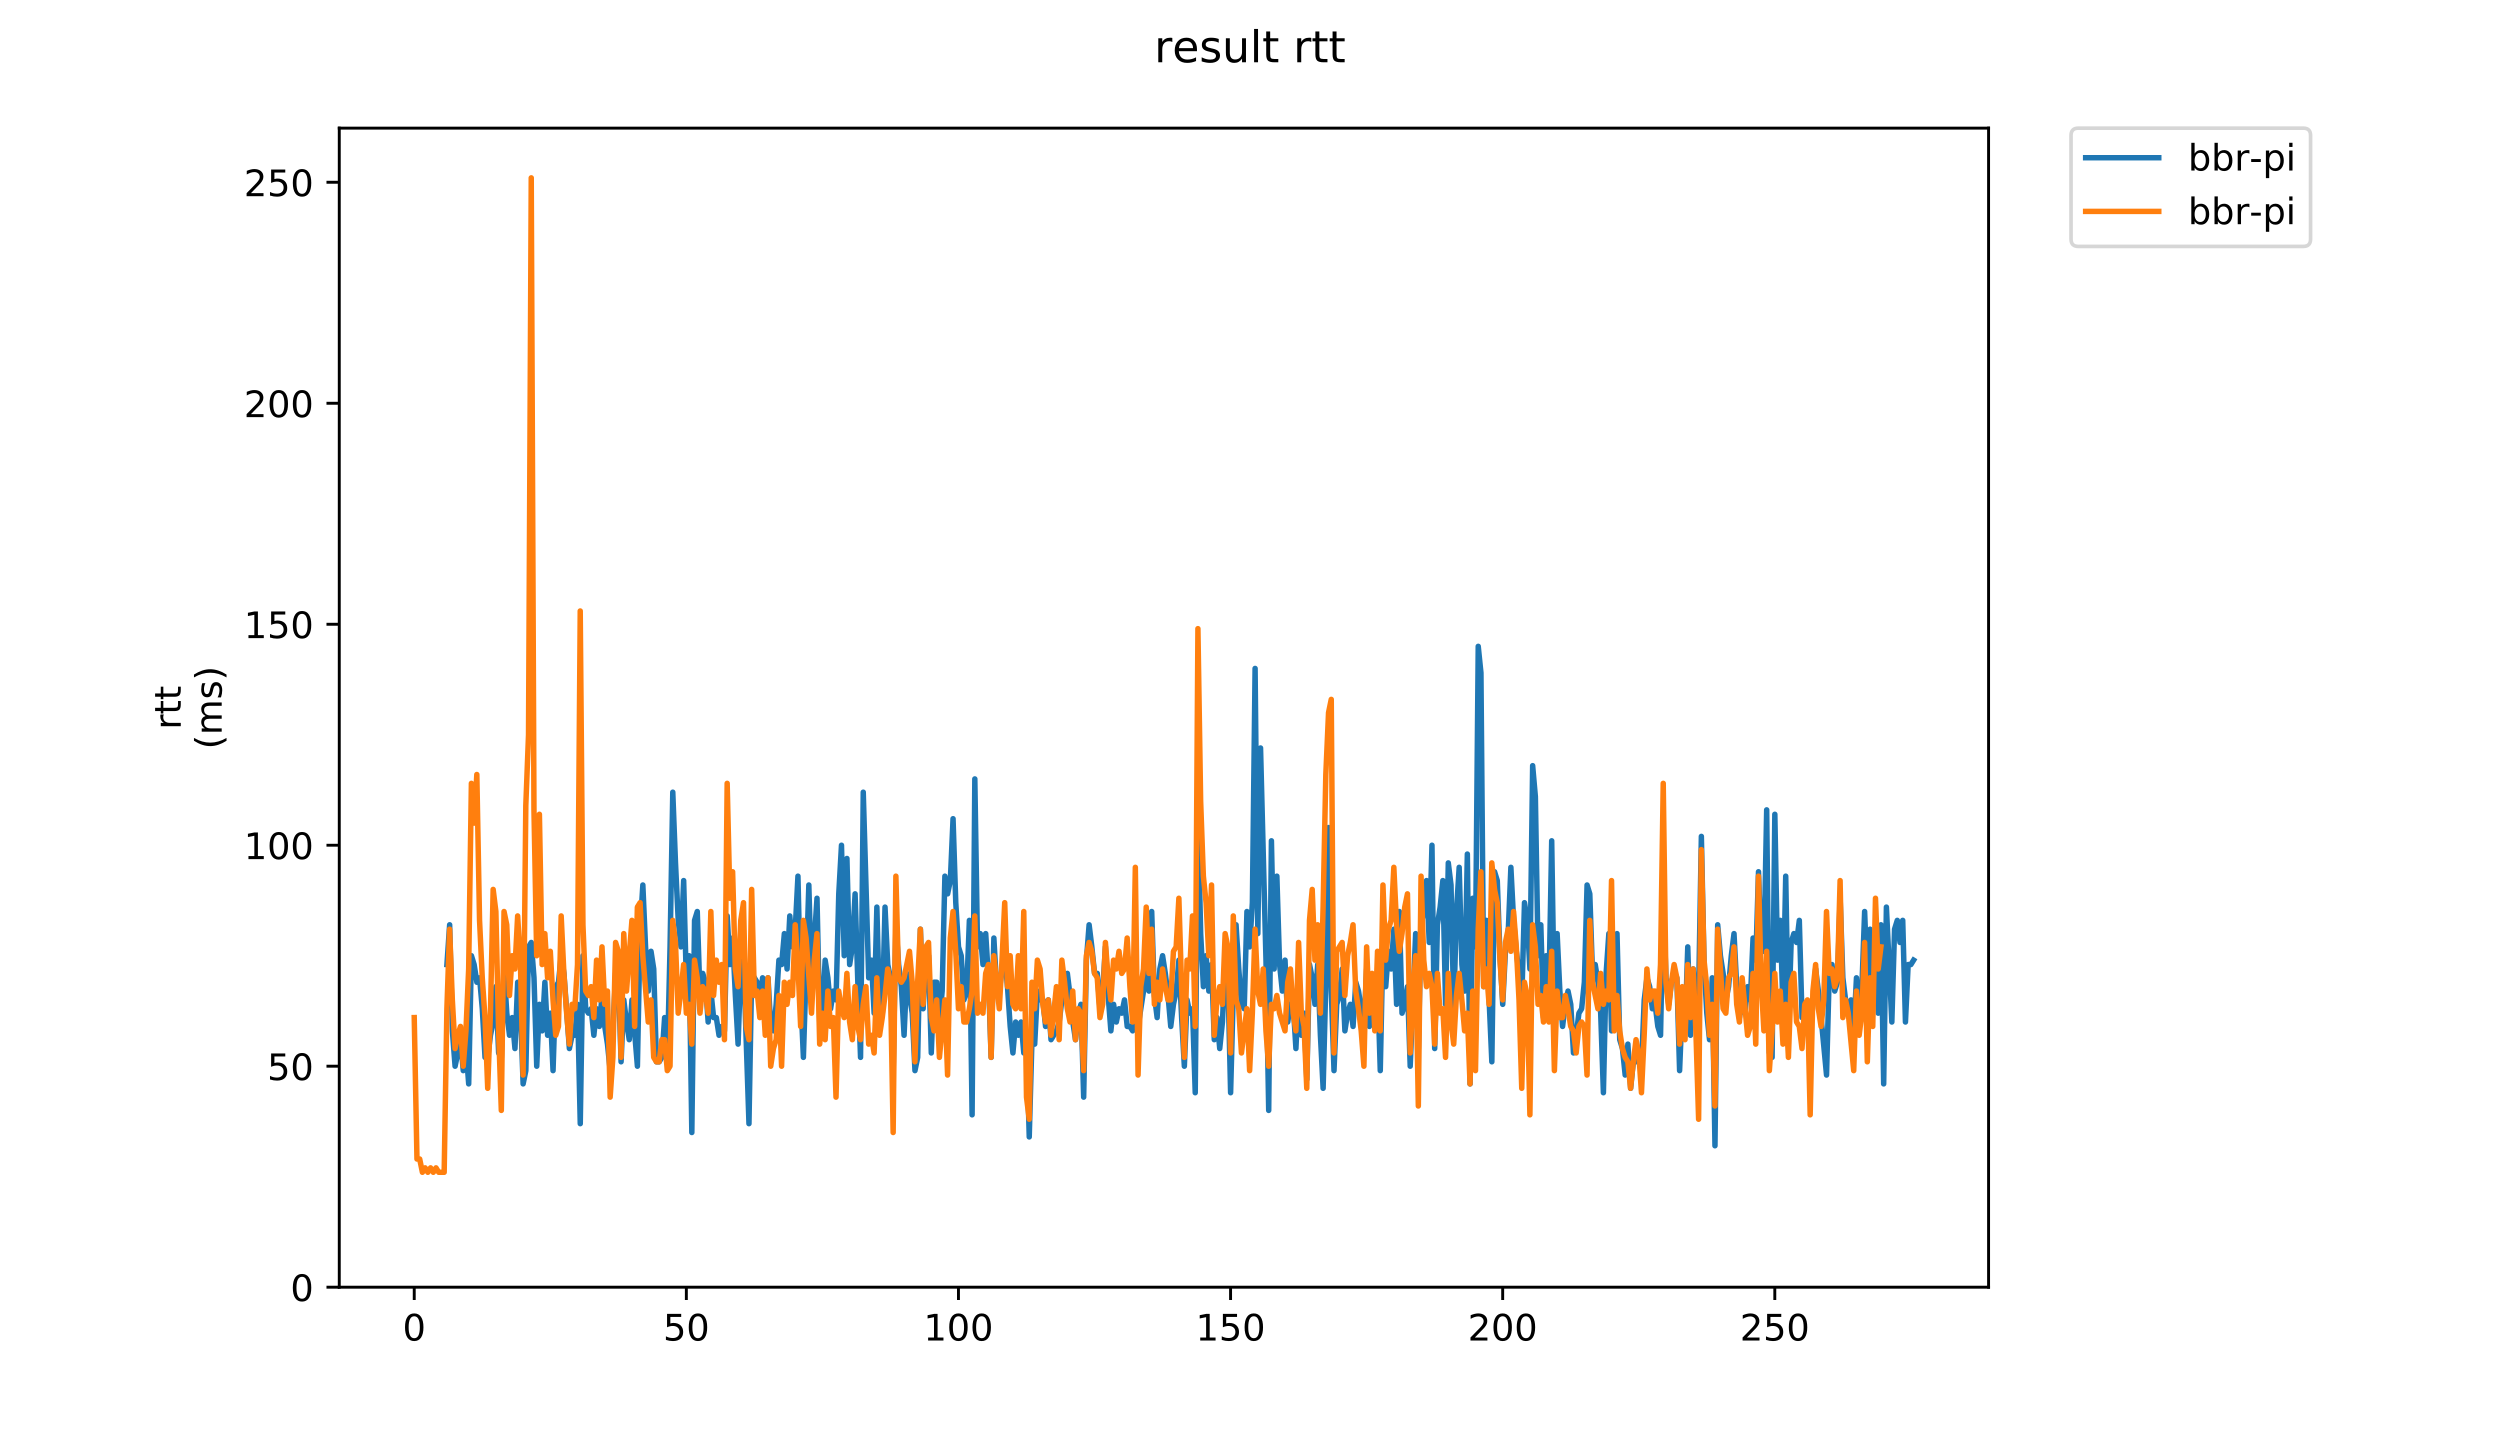 <?xml version="1.0" encoding="utf-8" standalone="no"?>
<!DOCTYPE svg PUBLIC "-//W3C//DTD SVG 1.1//EN"
  "http://www.w3.org/Graphics/SVG/1.1/DTD/svg11.dtd">
<!-- Created with matplotlib (https://matplotlib.org/) -->
<svg height="396pt" version="1.1" viewBox="0 0 684 396" width="684pt" xmlns="http://www.w3.org/2000/svg" xmlns:xlink="http://www.w3.org/1999/xlink">
 <defs>
  <style type="text/css">
*{stroke-linecap:butt;stroke-linejoin:round;}
  </style>
 </defs>
 <g id="figure_1">
  <g id="patch_1">
   <path d="M 0 396 
L 684 396 
L 684 0 
L 0 0 
z
" style="fill:#ffffff;"/>
  </g>
  <g id="axes_1">
   <g id="patch_2">
    <path d="M 92.824 352.174 
L 544.074 352.174 
L 544.074 35.062 
L 92.824 35.062 
z
" style="fill:#ffffff;"/>
   </g>
   <g id="matplotlib.axis_1">
    <g id="xtick_1">
     <g id="line2d_1">
      <defs>
       <path d="M 0 0 
L 0 3.5 
" id="meee26c7a96" style="stroke:#000000;stroke-width:0.8;"/>
      </defs>
      <g>
       <use style="stroke:#000000;stroke-width:0.8;" x="113.335" xlink:href="#meee26c7a96" y="352.174"/>
      </g>
     </g>
     <g id="text_1">
      <!-- 0 -->
      <defs>
       <path d="M 31.781 66.406 
Q 24.172 66.406 20.328 58.906 
Q 16.5 51.422 16.5 36.375 
Q 16.5 21.391 20.328 13.891 
Q 24.172 6.391 31.781 6.391 
Q 39.453 6.391 43.281 13.891 
Q 47.125 21.391 47.125 36.375 
Q 47.125 51.422 43.281 58.906 
Q 39.453 66.406 31.781 66.406 
z
M 31.781 74.219 
Q 44.047 74.219 50.516 64.516 
Q 56.984 54.828 56.984 36.375 
Q 56.984 17.969 50.516 8.266 
Q 44.047 -1.422 31.781 -1.422 
Q 19.531 -1.422 13.062 8.266 
Q 6.594 17.969 6.594 36.375 
Q 6.594 54.828 13.062 64.516 
Q 19.531 74.219 31.781 74.219 
z
" id="DejaVuSans-48"/>
      </defs>
      <g transform="translate(110.154 366.773)scale(0.1 -0.1)">
       <use xlink:href="#DejaVuSans-48"/>
      </g>
     </g>
    </g>
    <g id="xtick_2">
     <g id="line2d_2">
      <g>
       <use style="stroke:#000000;stroke-width:0.8;" x="187.785" xlink:href="#meee26c7a96" y="352.174"/>
      </g>
     </g>
     <g id="text_2">
      <!-- 50 -->
      <defs>
       <path d="M 10.797 72.906 
L 49.516 72.906 
L 49.516 64.594 
L 19.828 64.594 
L 19.828 46.734 
Q 21.969 47.469 24.109 47.828 
Q 26.266 48.188 28.422 48.188 
Q 40.625 48.188 47.75 41.5 
Q 54.891 34.812 54.891 23.391 
Q 54.891 11.625 47.562 5.094 
Q 40.234 -1.422 26.906 -1.422 
Q 22.312 -1.422 17.547 -0.641 
Q 12.797 0.141 7.719 1.703 
L 7.719 11.625 
Q 12.109 9.234 16.797 8.062 
Q 21.484 6.891 26.703 6.891 
Q 35.156 6.891 40.078 11.328 
Q 45.016 15.766 45.016 23.391 
Q 45.016 31 40.078 35.438 
Q 35.156 39.891 26.703 39.891 
Q 22.75 39.891 18.812 39.016 
Q 14.891 38.141 10.797 36.281 
z
" id="DejaVuSans-53"/>
      </defs>
      <g transform="translate(181.423 366.773)scale(0.1 -0.1)">
       <use xlink:href="#DejaVuSans-53"/>
       <use x="63.623" xlink:href="#DejaVuSans-48"/>
      </g>
     </g>
    </g>
    <g id="xtick_3">
     <g id="line2d_3">
      <g>
       <use style="stroke:#000000;stroke-width:0.8;" x="262.235" xlink:href="#meee26c7a96" y="352.174"/>
      </g>
     </g>
     <g id="text_3">
      <!-- 100 -->
      <defs>
       <path d="M 12.406 8.297 
L 28.516 8.297 
L 28.516 63.922 
L 10.984 60.406 
L 10.984 69.391 
L 28.422 72.906 
L 38.281 72.906 
L 38.281 8.297 
L 54.391 8.297 
L 54.391 0 
L 12.406 0 
z
" id="DejaVuSans-49"/>
      </defs>
      <g transform="translate(252.691 366.773)scale(0.1 -0.1)">
       <use xlink:href="#DejaVuSans-49"/>
       <use x="63.623" xlink:href="#DejaVuSans-48"/>
       <use x="127.246" xlink:href="#DejaVuSans-48"/>
      </g>
     </g>
    </g>
    <g id="xtick_4">
     <g id="line2d_4">
      <g>
       <use style="stroke:#000000;stroke-width:0.8;" x="336.685" xlink:href="#meee26c7a96" y="352.174"/>
      </g>
     </g>
     <g id="text_4">
      <!-- 150 -->
      <g transform="translate(327.141 366.773)scale(0.1 -0.1)">
       <use xlink:href="#DejaVuSans-49"/>
       <use x="63.623" xlink:href="#DejaVuSans-53"/>
       <use x="127.246" xlink:href="#DejaVuSans-48"/>
      </g>
     </g>
    </g>
    <g id="xtick_5">
     <g id="line2d_5">
      <g>
       <use style="stroke:#000000;stroke-width:0.8;" x="411.134" xlink:href="#meee26c7a96" y="352.174"/>
      </g>
     </g>
     <g id="text_5">
      <!-- 200 -->
      <defs>
       <path d="M 19.188 8.297 
L 53.609 8.297 
L 53.609 0 
L 7.328 0 
L 7.328 8.297 
Q 12.938 14.109 22.625 23.891 
Q 32.328 33.688 34.812 36.531 
Q 39.547 41.844 41.422 45.531 
Q 43.312 49.219 43.312 52.781 
Q 43.312 58.594 39.234 62.25 
Q 35.156 65.922 28.609 65.922 
Q 23.969 65.922 18.812 64.312 
Q 13.672 62.703 7.812 59.422 
L 7.812 69.391 
Q 13.766 71.781 18.938 73 
Q 24.125 74.219 28.422 74.219 
Q 39.75 74.219 46.484 68.547 
Q 53.219 62.891 53.219 53.422 
Q 53.219 48.922 51.531 44.891 
Q 49.859 40.875 45.406 35.406 
Q 44.188 33.984 37.641 27.219 
Q 31.109 20.453 19.188 8.297 
z
" id="DejaVuSans-50"/>
      </defs>
      <g transform="translate(401.591 366.773)scale(0.1 -0.1)">
       <use xlink:href="#DejaVuSans-50"/>
       <use x="63.623" xlink:href="#DejaVuSans-48"/>
       <use x="127.246" xlink:href="#DejaVuSans-48"/>
      </g>
     </g>
    </g>
    <g id="xtick_6">
     <g id="line2d_6">
      <g>
       <use style="stroke:#000000;stroke-width:0.8;" x="485.584" xlink:href="#meee26c7a96" y="352.174"/>
      </g>
     </g>
     <g id="text_6">
      <!-- 250 -->
      <g transform="translate(476.04 366.773)scale(0.1 -0.1)">
       <use xlink:href="#DejaVuSans-50"/>
       <use x="63.623" xlink:href="#DejaVuSans-53"/>
       <use x="127.246" xlink:href="#DejaVuSans-48"/>
      </g>
     </g>
    </g>
   </g>
   <g id="matplotlib.axis_2">
    <g id="ytick_1">
     <g id="line2d_7">
      <defs>
       <path d="M 0 0 
L -3.5 0 
" id="meaa86d9eab" style="stroke:#000000;stroke-width:0.8;"/>
      </defs>
      <g>
       <use style="stroke:#000000;stroke-width:0.8;" x="92.824" xlink:href="#meaa86d9eab" y="352.174"/>
      </g>
     </g>
     <g id="text_7">
      <!-- 0 -->
      <g transform="translate(79.461 355.973)scale(0.1 -0.1)">
       <use xlink:href="#DejaVuSans-48"/>
      </g>
     </g>
    </g>
    <g id="ytick_2">
     <g id="line2d_8">
      <g>
       <use style="stroke:#000000;stroke-width:0.8;" x="92.824" xlink:href="#meaa86d9eab" y="291.714"/>
      </g>
     </g>
     <g id="text_8">
      <!-- 50 -->
      <g transform="translate(73.099 295.514)scale(0.1 -0.1)">
       <use xlink:href="#DejaVuSans-53"/>
       <use x="63.623" xlink:href="#DejaVuSans-48"/>
      </g>
     </g>
    </g>
    <g id="ytick_3">
     <g id="line2d_9">
      <g>
       <use style="stroke:#000000;stroke-width:0.8;" x="92.824" xlink:href="#meaa86d9eab" y="231.255"/>
      </g>
     </g>
     <g id="text_9">
      <!-- 100 -->
      <g transform="translate(66.736 235.054)scale(0.1 -0.1)">
       <use xlink:href="#DejaVuSans-49"/>
       <use x="63.623" xlink:href="#DejaVuSans-48"/>
       <use x="127.246" xlink:href="#DejaVuSans-48"/>
      </g>
     </g>
    </g>
    <g id="ytick_4">
     <g id="line2d_10">
      <g>
       <use style="stroke:#000000;stroke-width:0.8;" x="92.824" xlink:href="#meaa86d9eab" y="170.795"/>
      </g>
     </g>
     <g id="text_10">
      <!-- 150 -->
      <g transform="translate(66.736 174.594)scale(0.1 -0.1)">
       <use xlink:href="#DejaVuSans-49"/>
       <use x="63.623" xlink:href="#DejaVuSans-53"/>
       <use x="127.246" xlink:href="#DejaVuSans-48"/>
      </g>
     </g>
    </g>
    <g id="ytick_5">
     <g id="line2d_11">
      <g>
       <use style="stroke:#000000;stroke-width:0.8;" x="92.824" xlink:href="#meaa86d9eab" y="110.335"/>
      </g>
     </g>
     <g id="text_11">
      <!-- 200 -->
      <g transform="translate(66.736 114.134)scale(0.1 -0.1)">
       <use xlink:href="#DejaVuSans-50"/>
       <use x="63.623" xlink:href="#DejaVuSans-48"/>
       <use x="127.246" xlink:href="#DejaVuSans-48"/>
      </g>
     </g>
    </g>
    <g id="ytick_6">
     <g id="line2d_12">
      <g>
       <use style="stroke:#000000;stroke-width:0.8;" x="92.824" xlink:href="#meaa86d9eab" y="49.875"/>
      </g>
     </g>
     <g id="text_12">
      <!-- 250 -->
      <g transform="translate(66.736 53.674)scale(0.1 -0.1)">
       <use xlink:href="#DejaVuSans-50"/>
       <use x="63.623" xlink:href="#DejaVuSans-53"/>
       <use x="127.246" xlink:href="#DejaVuSans-48"/>
      </g>
     </g>
    </g>
    <g id="text_13">
     <!-- rtt -->
     <defs>
      <path d="M 41.109 46.297 
Q 39.594 47.172 37.812 47.578 
Q 36.031 48 33.891 48 
Q 26.266 48 22.188 43.047 
Q 18.109 38.094 18.109 28.812 
L 18.109 0 
L 9.078 0 
L 9.078 54.688 
L 18.109 54.688 
L 18.109 46.188 
Q 20.953 51.172 25.484 53.578 
Q 30.031 56 36.531 56 
Q 37.453 56 38.578 55.875 
Q 39.703 55.766 41.062 55.516 
z
" id="DejaVuSans-114"/>
      <path d="M 18.312 70.219 
L 18.312 54.688 
L 36.812 54.688 
L 36.812 47.703 
L 18.312 47.703 
L 18.312 18.016 
Q 18.312 11.328 20.141 9.422 
Q 21.969 7.516 27.594 7.516 
L 36.812 7.516 
L 36.812 0 
L 27.594 0 
Q 17.188 0 13.234 3.875 
Q 9.281 7.766 9.281 18.016 
L 9.281 47.703 
L 2.688 47.703 
L 2.688 54.688 
L 9.281 54.688 
L 9.281 70.219 
z
" id="DejaVuSans-116"/>
     </defs>
     <g transform="translate(49.459 199.594)rotate(-90)scale(0.1 -0.1)">
      <use xlink:href="#DejaVuSans-114"/>
      <use x="41.113" xlink:href="#DejaVuSans-116"/>
      <use x="80.322" xlink:href="#DejaVuSans-116"/>
     </g>
     <!-- (ms) -->
     <defs>
      <path d="M 31 75.875 
Q 24.469 64.656 21.281 53.656 
Q 18.109 42.672 18.109 31.391 
Q 18.109 20.125 21.312 9.062 
Q 24.516 -2 31 -13.188 
L 23.188 -13.188 
Q 15.875 -1.703 12.234 9.375 
Q 8.594 20.453 8.594 31.391 
Q 8.594 42.281 12.203 53.312 
Q 15.828 64.359 23.188 75.875 
z
" id="DejaVuSans-40"/>
      <path d="M 52 44.188 
Q 55.375 50.25 60.062 53.125 
Q 64.75 56 71.094 56 
Q 79.641 56 84.281 50.016 
Q 88.922 44.047 88.922 33.016 
L 88.922 0 
L 79.891 0 
L 79.891 32.719 
Q 79.891 40.578 77.094 44.375 
Q 74.312 48.188 68.609 48.188 
Q 61.625 48.188 57.562 43.547 
Q 53.516 38.922 53.516 30.906 
L 53.516 0 
L 44.484 0 
L 44.484 32.719 
Q 44.484 40.625 41.703 44.406 
Q 38.922 48.188 33.109 48.188 
Q 26.219 48.188 22.156 43.531 
Q 18.109 38.875 18.109 30.906 
L 18.109 0 
L 9.078 0 
L 9.078 54.688 
L 18.109 54.688 
L 18.109 46.188 
Q 21.188 51.219 25.484 53.609 
Q 29.781 56 35.688 56 
Q 41.656 56 45.828 52.969 
Q 50 49.953 52 44.188 
z
" id="DejaVuSans-109"/>
      <path d="M 44.281 53.078 
L 44.281 44.578 
Q 40.484 46.531 36.375 47.5 
Q 32.281 48.484 27.875 48.484 
Q 21.188 48.484 17.844 46.438 
Q 14.5 44.391 14.5 40.281 
Q 14.5 37.156 16.891 35.375 
Q 19.281 33.594 26.516 31.984 
L 29.594 31.297 
Q 39.156 29.25 43.188 25.516 
Q 47.219 21.781 47.219 15.094 
Q 47.219 7.469 41.188 3.016 
Q 35.156 -1.422 24.609 -1.422 
Q 20.219 -1.422 15.453 -0.562 
Q 10.688 0.297 5.422 2 
L 5.422 11.281 
Q 10.406 8.688 15.234 7.391 
Q 20.062 6.109 24.812 6.109 
Q 31.156 6.109 34.562 8.281 
Q 37.984 10.453 37.984 14.406 
Q 37.984 18.062 35.516 20.016 
Q 33.062 21.969 24.703 23.781 
L 21.578 24.516 
Q 13.234 26.266 9.516 29.906 
Q 5.812 33.547 5.812 39.891 
Q 5.812 47.609 11.281 51.797 
Q 16.75 56 26.812 56 
Q 31.781 56 36.172 55.266 
Q 40.578 54.547 44.281 53.078 
z
" id="DejaVuSans-115"/>
      <path d="M 8.016 75.875 
L 15.828 75.875 
Q 23.141 64.359 26.781 53.312 
Q 30.422 42.281 30.422 31.391 
Q 30.422 20.453 26.781 9.375 
Q 23.141 -1.703 15.828 -13.188 
L 8.016 -13.188 
Q 14.5 -2 17.703 9.062 
Q 20.906 20.125 20.906 31.391 
Q 20.906 42.672 17.703 53.656 
Q 14.5 64.656 8.016 75.875 
z
" id="DejaVuSans-41"/>
     </defs>
     <g transform="translate(60.657 204.995)rotate(-90)scale(0.1 -0.1)">
      <use xlink:href="#DejaVuSans-40"/>
      <use x="39.014" xlink:href="#DejaVuSans-109"/>
      <use x="136.426" xlink:href="#DejaVuSans-115"/>
      <use x="188.525" xlink:href="#DejaVuSans-41"/>
     </g>
    </g>
   </g>
   <g id="line2d_13">
    <path clip-path="url(#p00d3e8c786)" d="M 122.278 263.903 
L 123.023 253.02 
L 123.767 282.041 
L 124.512 291.714 
L 126.001 284.459 
L 126.745 292.924 
L 127.49 286.878 
L 128.234 296.551 
L 128.979 261.484 
L 129.723 263.903 
L 130.468 268.74 
L 131.212 267.53 
L 131.957 275.995 
L 132.701 289.296 
L 133.446 289.296 
L 134.19 283.25 
L 134.935 279.622 
L 135.679 269.949 
L 136.424 288.087 
L 137.168 289.296 
L 137.913 265.112 
L 138.657 277.204 
L 139.402 283.25 
L 140.146 278.413 
L 140.891 286.878 
L 141.635 268.74 
L 142.38 275.995 
L 143.124 296.551 
L 143.869 292.924 
L 144.613 259.066 
L 145.358 257.857 
L 146.102 267.53 
L 146.847 291.714 
L 147.591 274.786 
L 148.336 282.041 
L 149.08 268.74 
L 149.825 283.25 
L 150.569 277.204 
L 151.314 292.924 
L 152.058 269.949 
L 152.803 268.74 
L 153.547 261.484 
L 154.292 266.321 
L 155.781 286.878 
L 156.525 283.25 
L 157.27 283.25 
L 158.014 274.786 
L 158.759 307.434 
L 159.503 261.484 
L 160.248 275.995 
L 160.992 277.204 
L 161.737 275.995 
L 162.481 283.25 
L 163.226 275.995 
L 163.97 280.832 
L 164.715 272.367 
L 165.459 280.832 
L 166.204 285.668 
L 166.948 292.924 
L 167.693 282.041 
L 168.437 266.321 
L 169.182 266.321 
L 169.926 290.505 
L 170.671 273.576 
L 171.415 279.622 
L 172.16 284.459 
L 172.904 273.576 
L 174.393 291.714 
L 175.138 254.229 
L 175.882 242.137 
L 176.627 259.066 
L 177.371 271.158 
L 178.116 260.275 
L 178.86 265.112 
L 179.605 290.505 
L 180.349 290.505 
L 181.094 289.296 
L 181.838 278.413 
L 182.583 290.505 
L 183.327 259.066 
L 184.072 216.744 
L 184.816 236.091 
L 185.56 251.811 
L 186.305 259.066 
L 187.049 240.928 
L 187.794 268.74 
L 188.538 261.484 
L 189.283 309.852 
L 190.027 251.811 
L 190.772 249.393 
L 191.516 272.367 
L 192.261 266.321 
L 193.005 268.74 
L 193.75 279.622 
L 194.494 271.158 
L 195.239 278.413 
L 195.983 278.413 
L 196.728 283.25 
L 197.472 280.832 
L 198.217 282.041 
L 198.961 250.602 
L 199.706 263.903 
L 200.45 256.648 
L 201.195 272.367 
L 201.939 285.668 
L 202.684 263.903 
L 203.428 262.694 
L 204.917 307.434 
L 205.662 266.321 
L 207.151 268.74 
L 207.895 274.786 
L 208.64 267.53 
L 209.384 278.413 
L 210.129 267.53 
L 210.873 280.832 
L 211.618 282.041 
L 212.362 274.786 
L 213.107 262.694 
L 213.851 263.903 
L 214.596 255.438 
L 215.34 265.112 
L 216.085 250.602 
L 216.829 259.066 
L 217.574 254.229 
L 218.318 239.719 
L 219.063 272.367 
L 219.807 289.296 
L 221.296 242.137 
L 222.041 268.74 
L 223.53 245.765 
L 224.274 279.622 
L 225.019 275.995 
L 225.763 262.694 
L 226.508 267.53 
L 227.252 275.995 
L 227.997 271.158 
L 228.741 273.576 
L 229.486 244.556 
L 230.23 231.255 
L 230.975 261.484 
L 231.719 234.882 
L 232.464 263.903 
L 233.208 259.066 
L 233.953 244.556 
L 234.697 268.74 
L 235.442 289.296 
L 236.186 216.744 
L 237.675 267.53 
L 238.42 262.694 
L 239.164 277.204 
L 239.909 248.183 
L 240.653 277.204 
L 241.398 277.204 
L 242.142 248.183 
L 242.887 263.903 
L 243.631 267.53 
L 244.376 292.924 
L 245.12 253.02 
L 245.865 263.903 
L 246.609 269.949 
L 247.354 283.25 
L 248.098 266.321 
L 248.843 272.367 
L 249.587 277.204 
L 250.332 292.924 
L 251.076 289.296 
L 251.821 254.229 
L 252.565 275.995 
L 253.31 262.694 
L 254.054 261.484 
L 254.799 288.087 
L 255.543 268.74 
L 256.288 268.74 
L 257.032 279.622 
L 257.777 271.158 
L 258.521 239.719 
L 259.266 244.556 
L 260.01 240.928 
L 260.755 223.999 
L 261.499 246.974 
L 262.244 259.066 
L 262.988 261.484 
L 263.733 273.576 
L 264.477 271.158 
L 265.222 251.811 
L 265.966 305.016 
L 266.711 213.117 
L 267.455 259.066 
L 268.2 255.438 
L 268.944 263.903 
L 269.689 255.438 
L 270.433 267.53 
L 271.178 289.296 
L 271.922 256.648 
L 272.667 269.949 
L 273.411 271.158 
L 274.156 265.112 
L 274.9 261.484 
L 275.645 269.949 
L 276.389 280.832 
L 277.134 288.087 
L 277.878 279.622 
L 278.623 283.25 
L 279.367 279.622 
L 280.112 288.087 
L 280.856 284.459 
L 281.601 311.062 
L 282.345 284.459 
L 283.09 285.668 
L 283.834 271.158 
L 284.579 273.576 
L 285.323 273.576 
L 286.068 280.832 
L 286.812 273.576 
L 287.557 284.459 
L 289.046 282.041 
L 289.79 279.622 
L 290.535 273.576 
L 291.279 271.158 
L 292.024 266.321 
L 292.768 272.367 
L 293.513 279.622 
L 294.257 284.459 
L 295.002 277.204 
L 295.746 274.786 
L 296.491 300.179 
L 297.235 262.694 
L 297.98 253.02 
L 298.724 259.066 
L 299.469 266.321 
L 300.213 266.321 
L 300.958 275.995 
L 301.702 271.158 
L 302.447 259.066 
L 303.191 272.367 
L 303.936 282.041 
L 304.68 274.786 
L 305.425 279.622 
L 306.169 275.995 
L 306.914 277.204 
L 307.658 273.576 
L 308.403 280.832 
L 309.147 280.832 
L 309.892 282.041 
L 310.636 273.576 
L 311.381 280.832 
L 312.87 271.158 
L 313.614 255.438 
L 314.359 271.158 
L 315.103 249.393 
L 315.848 272.367 
L 316.592 278.413 
L 317.337 265.112 
L 318.081 261.484 
L 318.826 266.321 
L 319.57 272.367 
L 320.315 280.832 
L 321.059 274.786 
L 321.804 271.158 
L 322.548 262.694 
L 323.293 278.413 
L 324.037 291.714 
L 324.782 273.576 
L 325.526 277.204 
L 326.271 275.995 
L 327.015 298.97 
L 327.76 221.581 
L 328.504 255.438 
L 329.249 269.949 
L 329.993 261.484 
L 330.738 271.158 
L 331.482 263.903 
L 332.227 284.459 
L 332.971 278.413 
L 333.716 286.878 
L 334.46 279.622 
L 335.205 262.694 
L 335.949 267.53 
L 336.694 298.97 
L 337.438 271.158 
L 338.183 253.02 
L 338.927 265.112 
L 339.672 274.786 
L 340.416 275.995 
L 341.161 249.393 
L 341.905 259.066 
L 342.65 246.974 
L 343.394 182.887 
L 344.139 255.438 
L 344.883 204.652 
L 346.372 262.694 
L 347.117 303.806 
L 347.861 230.045 
L 348.606 265.112 
L 349.35 239.719 
L 350.095 263.903 
L 350.839 271.158 
L 351.584 262.694 
L 352.328 279.622 
L 353.073 274.786 
L 353.817 274.786 
L 354.562 286.878 
L 355.306 271.158 
L 356.051 283.25 
L 356.795 277.204 
L 357.54 295.342 
L 358.284 263.903 
L 359.029 267.53 
L 359.773 274.786 
L 360.518 263.903 
L 361.262 283.25 
L 362.007 297.76 
L 362.751 268.74 
L 363.495 226.418 
L 364.24 271.158 
L 364.984 292.924 
L 365.729 274.786 
L 366.473 272.367 
L 367.218 265.112 
L 367.962 282.041 
L 368.707 277.204 
L 369.451 274.786 
L 370.196 280.832 
L 370.94 268.74 
L 371.685 271.158 
L 373.174 280.832 
L 373.918 265.112 
L 374.663 280.832 
L 375.407 271.158 
L 376.152 274.786 
L 376.896 268.74 
L 377.641 292.924 
L 378.385 257.857 
L 379.13 269.949 
L 379.874 260.275 
L 380.619 265.112 
L 381.363 254.229 
L 382.108 274.786 
L 382.852 249.393 
L 383.597 277.204 
L 384.341 274.786 
L 385.086 269.949 
L 385.83 291.714 
L 387.319 255.438 
L 388.064 286.878 
L 388.808 253.02 
L 389.553 249.393 
L 390.297 240.928 
L 391.042 257.857 
L 391.786 231.255 
L 392.531 286.878 
L 393.275 253.02 
L 394.02 248.183 
L 394.764 240.928 
L 395.509 274.786 
L 396.253 236.091 
L 396.998 242.137 
L 397.742 275.995 
L 398.487 249.393 
L 399.231 237.301 
L 399.976 263.903 
L 400.72 271.158 
L 401.465 233.673 
L 402.209 296.551 
L 402.954 245.765 
L 403.698 259.066 
L 404.443 176.841 
L 405.187 184.096 
L 405.932 269.949 
L 406.676 251.811 
L 407.421 273.576 
L 408.165 290.505 
L 408.91 238.51 
L 409.654 240.928 
L 410.399 261.484 
L 411.143 274.786 
L 411.888 260.275 
L 412.632 255.438 
L 413.377 237.301 
L 414.121 251.811 
L 414.866 260.275 
L 415.61 266.321 
L 416.355 273.576 
L 417.099 246.974 
L 417.844 251.811 
L 418.588 265.112 
L 419.333 209.489 
L 420.077 217.953 
L 420.822 261.484 
L 421.566 253.02 
L 422.311 278.413 
L 423.055 261.484 
L 423.8 269.949 
L 424.544 230.045 
L 425.289 277.204 
L 426.033 255.438 
L 426.778 271.158 
L 427.522 280.832 
L 428.267 274.786 
L 429.011 271.158 
L 429.756 274.786 
L 430.5 288.087 
L 431.245 283.25 
L 431.989 277.204 
L 432.734 275.995 
L 433.478 268.74 
L 434.223 242.137 
L 434.967 244.556 
L 435.712 266.321 
L 436.456 263.903 
L 437.201 268.74 
L 437.945 277.204 
L 438.69 298.97 
L 439.434 266.321 
L 440.179 255.438 
L 440.923 282.041 
L 441.668 279.622 
L 442.412 255.438 
L 443.157 284.459 
L 443.901 286.878 
L 444.646 294.133 
L 445.39 285.668 
L 446.135 297.76 
L 446.879 290.505 
L 447.624 290.505 
L 448.368 289.296 
L 449.113 291.714 
L 449.857 273.576 
L 450.602 267.53 
L 451.346 269.949 
L 452.091 275.995 
L 452.835 274.786 
L 453.58 280.832 
L 454.324 283.25 
L 455.069 245.765 
L 455.813 267.53 
L 456.558 274.786 
L 457.302 268.74 
L 458.047 266.321 
L 458.791 267.53 
L 459.536 292.924 
L 460.28 274.786 
L 461.025 282.041 
L 461.769 259.066 
L 462.514 283.25 
L 463.258 265.112 
L 464.003 278.413 
L 464.747 271.158 
L 465.492 228.836 
L 466.236 263.903 
L 466.981 277.204 
L 467.725 284.459 
L 468.47 267.53 
L 469.214 313.48 
L 469.959 253.02 
L 470.703 261.484 
L 471.448 266.321 
L 472.192 273.576 
L 472.937 269.949 
L 473.681 261.484 
L 474.426 255.438 
L 475.17 269.949 
L 475.915 278.413 
L 476.659 271.158 
L 477.404 277.204 
L 478.148 269.949 
L 478.893 273.576 
L 479.637 256.648 
L 480.382 262.694 
L 481.126 238.51 
L 481.871 260.275 
L 482.615 260.275 
L 483.36 221.581 
L 484.104 288.087 
L 484.849 289.296 
L 485.593 222.79 
L 486.338 262.694 
L 487.082 251.811 
L 487.827 275.995 
L 488.571 239.719 
L 489.316 280.832 
L 490.06 257.857 
L 490.805 255.438 
L 491.549 257.857 
L 492.294 251.811 
L 493.038 278.413 
L 493.783 275.995 
L 494.527 278.413 
L 495.272 283.25 
L 496.761 265.112 
L 497.505 271.158 
L 498.25 278.413 
L 499.739 294.133 
L 500.483 266.321 
L 501.228 263.903 
L 501.972 271.158 
L 502.717 268.74 
L 503.461 245.765 
L 504.206 267.53 
L 504.95 273.576 
L 505.695 275.995 
L 506.439 273.576 
L 507.184 282.041 
L 507.928 267.53 
L 508.673 277.204 
L 509.417 269.949 
L 510.162 249.393 
L 510.906 268.74 
L 511.651 254.229 
L 512.395 274.786 
L 513.14 261.484 
L 513.884 277.204 
L 514.629 253.02 
L 515.373 296.551 
L 516.118 248.183 
L 517.607 279.622 
L 518.351 254.229 
L 519.096 251.811 
L 519.84 257.857 
L 520.585 251.811 
L 521.329 279.622 
L 522.074 263.903 
L 522.818 263.903 
L 523.563 262.694 
L 523.563 262.694 
" style="fill:none;stroke:#1f77b4;stroke-linecap:square;stroke-width:1.5;"/>
   </g>
   <g id="line2d_14">
    <path clip-path="url(#p00d3e8c786)" d="M 113.335 278.413 
L 114.08 317.107 
L 114.824 317.107 
L 115.569 320.735 
L 116.313 319.526 
L 117.058 320.735 
L 117.802 319.526 
L 118.547 320.735 
L 119.291 319.526 
L 120.036 320.735 
L 121.525 320.735 
L 122.269 275.995 
L 123.014 254.229 
L 123.758 273.576 
L 124.503 286.878 
L 125.247 283.25 
L 125.992 280.832 
L 126.736 291.714 
L 127.481 282.041 
L 128.225 265.112 
L 128.97 214.326 
L 129.714 225.209 
L 130.459 211.907 
L 131.203 251.811 
L 131.948 267.53 
L 132.692 278.413 
L 133.437 297.76 
L 134.181 277.204 
L 134.926 243.347 
L 135.67 249.393 
L 136.415 282.041 
L 137.159 303.806 
L 137.904 249.393 
L 138.648 253.02 
L 139.393 272.367 
L 140.137 261.484 
L 140.882 265.112 
L 141.626 250.602 
L 142.371 262.694 
L 143.115 294.133 
L 143.86 220.372 
L 144.604 201.025 
L 145.349 48.666 
L 146.093 221.581 
L 146.838 261.484 
L 147.582 222.79 
L 148.327 263.903 
L 149.071 255.438 
L 149.816 267.53 
L 150.56 260.275 
L 151.305 273.576 
L 152.049 283.25 
L 152.794 280.832 
L 153.538 250.602 
L 154.283 266.321 
L 155.027 277.204 
L 155.772 285.668 
L 156.516 274.786 
L 157.261 275.995 
L 158.005 263.903 
L 158.75 167.167 
L 159.494 253.02 
L 160.239 271.158 
L 160.983 272.367 
L 161.728 269.949 
L 162.472 278.413 
L 163.217 262.694 
L 163.961 273.576 
L 164.706 259.066 
L 165.45 274.786 
L 166.195 271.158 
L 166.939 300.179 
L 167.684 289.296 
L 168.428 257.857 
L 169.173 260.275 
L 169.917 289.296 
L 170.662 255.438 
L 171.406 271.158 
L 172.895 251.811 
L 173.64 280.832 
L 174.384 248.183 
L 175.129 246.974 
L 175.873 261.484 
L 177.362 279.622 
L 178.107 273.576 
L 178.851 289.296 
L 179.596 290.505 
L 180.34 290.505 
L 181.085 284.459 
L 181.829 284.459 
L 182.574 292.924 
L 183.318 291.714 
L 184.063 251.811 
L 184.807 257.857 
L 185.552 277.204 
L 186.296 271.158 
L 187.041 263.903 
L 187.785 277.204 
L 188.53 274.786 
L 189.274 285.668 
L 190.019 262.694 
L 190.763 267.53 
L 191.508 277.204 
L 192.252 269.949 
L 192.997 271.158 
L 193.741 277.204 
L 194.486 249.393 
L 195.23 272.367 
L 195.975 262.694 
L 196.719 268.74 
L 197.464 263.903 
L 198.208 284.459 
L 198.953 214.326 
L 199.697 245.765 
L 200.442 238.51 
L 201.186 265.112 
L 201.931 269.949 
L 202.675 251.811 
L 203.42 246.974 
L 204.164 280.832 
L 204.909 284.459 
L 205.653 243.347 
L 206.398 272.367 
L 207.142 271.158 
L 207.887 278.413 
L 208.631 271.158 
L 209.375 283.25 
L 210.12 267.53 
L 210.864 291.714 
L 211.609 286.878 
L 212.353 284.459 
L 213.098 272.367 
L 213.842 291.714 
L 214.587 268.74 
L 215.331 274.786 
L 216.076 268.74 
L 216.82 272.367 
L 217.565 253.02 
L 218.309 263.903 
L 219.054 280.832 
L 219.798 251.811 
L 220.543 256.648 
L 222.032 277.204 
L 222.776 262.694 
L 223.521 255.438 
L 224.265 285.668 
L 225.01 277.204 
L 225.754 284.459 
L 226.499 271.158 
L 227.243 280.832 
L 227.988 278.413 
L 228.732 300.179 
L 229.477 271.158 
L 230.221 275.995 
L 230.966 278.413 
L 231.71 266.321 
L 232.455 279.622 
L 233.199 284.459 
L 233.944 269.949 
L 234.688 280.832 
L 235.433 284.459 
L 236.177 274.786 
L 236.922 269.949 
L 237.666 285.668 
L 238.411 283.25 
L 239.155 288.087 
L 239.9 267.53 
L 240.644 283.25 
L 241.389 278.413 
L 242.133 272.367 
L 242.878 265.112 
L 243.622 268.74 
L 244.367 309.852 
L 245.111 239.719 
L 245.856 267.53 
L 246.6 268.74 
L 247.345 267.53 
L 248.834 260.275 
L 249.578 268.74 
L 250.323 290.505 
L 251.067 268.74 
L 251.812 254.229 
L 252.556 274.786 
L 253.301 259.066 
L 254.045 257.857 
L 254.79 278.413 
L 255.534 282.041 
L 256.279 273.576 
L 257.023 289.296 
L 258.512 273.576 
L 259.257 294.133 
L 260.001 256.648 
L 260.746 249.393 
L 261.49 260.275 
L 262.235 275.995 
L 262.979 269.949 
L 263.724 279.622 
L 264.468 279.622 
L 265.213 275.995 
L 265.957 271.158 
L 266.702 250.602 
L 267.446 277.204 
L 268.191 274.786 
L 268.935 277.204 
L 269.68 266.321 
L 270.424 263.903 
L 271.169 289.296 
L 271.913 261.484 
L 273.402 275.995 
L 274.147 262.694 
L 274.891 246.974 
L 275.636 269.949 
L 276.38 261.484 
L 277.125 274.786 
L 277.869 275.995 
L 278.614 261.484 
L 279.358 275.995 
L 280.103 249.393 
L 280.847 300.179 
L 281.592 306.225 
L 282.336 268.74 
L 283.081 275.995 
L 283.825 262.694 
L 284.57 265.112 
L 285.314 274.786 
L 286.059 279.622 
L 286.803 273.576 
L 287.548 283.25 
L 288.292 277.204 
L 289.037 269.949 
L 289.781 284.459 
L 290.526 262.694 
L 291.27 268.74 
L 292.015 275.995 
L 292.759 279.622 
L 293.504 271.158 
L 294.248 284.459 
L 294.993 275.995 
L 295.737 277.204 
L 296.482 292.924 
L 297.226 261.484 
L 297.971 257.857 
L 298.715 260.275 
L 299.46 266.321 
L 300.204 267.53 
L 300.949 278.413 
L 301.693 274.786 
L 302.438 257.857 
L 303.182 267.53 
L 303.927 273.576 
L 304.671 262.694 
L 305.416 265.112 
L 306.16 260.275 
L 306.905 266.321 
L 307.649 265.112 
L 308.394 256.648 
L 309.138 269.949 
L 309.883 279.622 
L 310.627 237.301 
L 311.372 294.133 
L 312.116 269.949 
L 312.861 265.112 
L 313.605 248.183 
L 314.35 266.321 
L 315.094 254.229 
L 315.839 274.786 
L 316.583 268.74 
L 317.328 273.576 
L 318.072 265.112 
L 318.817 269.949 
L 319.561 273.576 
L 320.306 273.576 
L 321.05 260.275 
L 321.795 259.066 
L 322.539 245.765 
L 323.284 269.949 
L 324.028 289.296 
L 324.773 262.694 
L 325.517 265.112 
L 326.262 250.602 
L 327.006 280.832 
L 327.751 172.004 
L 328.495 219.163 
L 329.24 239.719 
L 329.984 246.974 
L 330.729 261.484 
L 331.473 242.137 
L 332.218 283.25 
L 332.962 273.576 
L 333.707 269.949 
L 334.451 274.786 
L 335.196 255.438 
L 335.94 259.066 
L 336.685 288.087 
L 337.429 250.602 
L 338.174 273.576 
L 338.918 275.995 
L 339.663 288.087 
L 341.152 275.995 
L 341.896 292.924 
L 342.641 277.204 
L 343.385 254.229 
L 344.13 271.158 
L 344.874 274.786 
L 345.619 265.112 
L 346.363 282.041 
L 347.108 291.714 
L 347.852 274.786 
L 348.597 275.995 
L 349.341 272.367 
L 350.086 277.204 
L 351.575 282.041 
L 352.319 268.74 
L 353.064 265.112 
L 353.808 277.204 
L 354.553 282.041 
L 355.297 257.857 
L 356.042 277.204 
L 356.786 280.832 
L 357.531 297.76 
L 358.275 251.811 
L 359.02 243.347 
L 359.764 262.694 
L 360.509 253.02 
L 361.253 277.204 
L 361.998 248.183 
L 362.742 211.907 
L 363.487 194.979 
L 364.231 191.351 
L 364.976 288.087 
L 365.72 260.275 
L 367.209 257.857 
L 367.954 272.367 
L 368.698 261.484 
L 369.443 257.857 
L 370.187 253.02 
L 370.932 271.158 
L 371.676 275.995 
L 372.421 282.041 
L 373.165 291.714 
L 373.91 259.066 
L 374.654 277.204 
L 375.399 266.321 
L 376.143 282.041 
L 376.888 260.275 
L 377.632 282.041 
L 378.377 242.137 
L 379.121 262.694 
L 379.866 254.229 
L 380.61 251.811 
L 381.355 237.301 
L 382.099 253.02 
L 382.844 260.275 
L 383.588 255.438 
L 384.333 248.183 
L 385.077 244.556 
L 385.821 288.087 
L 386.566 272.367 
L 387.31 261.484 
L 388.055 302.597 
L 388.799 239.719 
L 389.544 262.694 
L 390.288 269.949 
L 391.033 266.321 
L 391.777 269.949 
L 392.522 285.668 
L 393.266 266.321 
L 394.011 277.204 
L 394.755 275.995 
L 395.5 289.296 
L 396.244 266.321 
L 396.989 279.622 
L 397.733 285.668 
L 398.478 272.367 
L 399.222 266.321 
L 399.967 273.576 
L 400.711 282.041 
L 401.456 277.204 
L 402.2 296.551 
L 402.945 271.158 
L 403.689 292.924 
L 404.434 254.229 
L 405.178 238.51 
L 405.923 269.949 
L 406.667 265.112 
L 407.412 274.786 
L 408.156 236.091 
L 408.901 243.347 
L 409.645 246.974 
L 410.39 262.694 
L 411.134 273.576 
L 411.879 257.857 
L 412.623 254.229 
L 413.368 260.275 
L 414.112 249.393 
L 414.857 259.066 
L 415.601 273.576 
L 416.346 297.76 
L 417.09 268.74 
L 417.835 272.367 
L 418.579 305.016 
L 419.324 253.02 
L 420.068 259.066 
L 420.813 274.786 
L 421.557 272.367 
L 422.302 279.622 
L 423.046 269.949 
L 423.791 279.622 
L 424.535 260.275 
L 425.28 292.924 
L 426.024 271.158 
L 426.769 278.413 
L 427.513 278.413 
L 428.258 272.367 
L 429.002 275.995 
L 429.747 280.832 
L 430.491 282.041 
L 431.236 288.087 
L 431.98 280.832 
L 432.725 279.622 
L 433.469 280.832 
L 434.214 294.133 
L 434.958 251.811 
L 435.703 268.74 
L 437.192 275.995 
L 437.936 266.321 
L 438.681 274.786 
L 439.425 271.158 
L 440.17 273.576 
L 440.914 240.928 
L 441.659 282.041 
L 442.403 272.367 
L 443.148 282.041 
L 443.892 286.878 
L 444.637 289.296 
L 445.381 290.505 
L 446.126 297.76 
L 446.87 290.505 
L 447.615 284.459 
L 448.359 288.087 
L 449.104 298.97 
L 449.848 283.25 
L 450.593 265.112 
L 451.337 273.576 
L 452.082 271.158 
L 452.826 271.158 
L 453.571 277.204 
L 454.315 263.903 
L 455.06 214.326 
L 455.804 268.74 
L 456.549 275.995 
L 457.293 268.74 
L 458.038 263.903 
L 458.782 267.53 
L 459.527 285.668 
L 460.271 269.949 
L 461.016 284.459 
L 461.76 263.903 
L 462.505 278.413 
L 463.249 265.112 
L 463.994 282.041 
L 464.738 306.225 
L 465.483 232.464 
L 466.227 262.694 
L 466.972 269.949 
L 467.716 283.25 
L 468.461 274.786 
L 469.205 302.597 
L 469.95 254.229 
L 471.439 275.995 
L 472.183 277.204 
L 472.928 267.53 
L 473.672 266.321 
L 474.417 259.066 
L 475.161 274.786 
L 475.906 279.622 
L 476.65 267.53 
L 478.139 283.25 
L 478.884 280.832 
L 479.628 266.321 
L 480.373 285.668 
L 481.117 239.719 
L 481.862 268.74 
L 482.606 282.041 
L 483.351 260.275 
L 484.095 292.924 
L 484.84 282.041 
L 485.584 266.321 
L 486.329 279.622 
L 487.073 271.158 
L 487.818 285.668 
L 488.562 274.786 
L 489.307 289.296 
L 490.051 268.74 
L 490.796 266.321 
L 491.54 279.622 
L 492.285 280.832 
L 493.029 286.878 
L 493.774 274.786 
L 494.518 273.576 
L 495.263 305.016 
L 496.007 271.158 
L 496.752 263.903 
L 497.496 275.995 
L 498.241 280.832 
L 498.985 273.576 
L 499.73 249.393 
L 500.474 266.321 
L 501.219 265.112 
L 501.963 269.949 
L 502.708 267.53 
L 503.452 240.928 
L 504.197 278.413 
L 504.941 273.576 
L 505.686 277.204 
L 507.175 292.924 
L 507.919 271.158 
L 508.664 283.25 
L 509.408 277.204 
L 510.153 257.857 
L 510.897 290.505 
L 511.642 267.53 
L 512.386 280.832 
L 513.131 245.765 
L 513.875 265.112 
L 514.62 259.066 
L 514.62 259.066 
" style="fill:none;stroke:#ff7f0e;stroke-linecap:square;stroke-width:1.5;"/>
   </g>
   <g id="patch_3">
    <path d="M 92.824 352.174 
L 92.824 35.062 
" style="fill:none;stroke:#000000;stroke-linecap:square;stroke-linejoin:miter;stroke-width:0.8;"/>
   </g>
   <g id="patch_4">
    <path d="M 544.074 352.174 
L 544.074 35.062 
" style="fill:none;stroke:#000000;stroke-linecap:square;stroke-linejoin:miter;stroke-width:0.8;"/>
   </g>
   <g id="patch_5">
    <path d="M 92.824 352.174 
L 544.074 352.174 
" style="fill:none;stroke:#000000;stroke-linecap:square;stroke-linejoin:miter;stroke-width:0.8;"/>
   </g>
   <g id="patch_6">
    <path d="M 92.824 35.062 
L 544.074 35.062 
" style="fill:none;stroke:#000000;stroke-linecap:square;stroke-linejoin:miter;stroke-width:0.8;"/>
   </g>
   <g id="legend_1">
    <g id="patch_7">
     <path d="M 568.636 67.419 
L 630.169 67.419 
Q 632.169 67.419 632.169 65.419 
L 632.169 37.062 
Q 632.169 35.062 630.169 35.062 
L 568.636 35.062 
Q 566.636 35.062 566.636 37.062 
L 566.636 65.419 
Q 566.636 67.419 568.636 67.419 
z
" style="fill:#ffffff;opacity:0.8;stroke:#cccccc;stroke-linejoin:miter;"/>
    </g>
    <g id="line2d_15">
     <path d="M 570.636 43.161 
L 590.636 43.161 
" style="fill:none;stroke:#1f77b4;stroke-linecap:square;stroke-width:1.5;"/>
    </g>
    <g id="line2d_16"/>
    <g id="text_14">
     <!-- bbr-pi -->
     <defs>
      <path d="M 48.688 27.297 
Q 48.688 37.203 44.609 42.844 
Q 40.531 48.484 33.406 48.484 
Q 26.266 48.484 22.188 42.844 
Q 18.109 37.203 18.109 27.297 
Q 18.109 17.391 22.188 11.75 
Q 26.266 6.109 33.406 6.109 
Q 40.531 6.109 44.609 11.75 
Q 48.688 17.391 48.688 27.297 
z
M 18.109 46.391 
Q 20.953 51.266 25.266 53.625 
Q 29.594 56 35.594 56 
Q 45.562 56 51.781 48.094 
Q 58.016 40.188 58.016 27.297 
Q 58.016 14.406 51.781 6.484 
Q 45.562 -1.422 35.594 -1.422 
Q 29.594 -1.422 25.266 0.953 
Q 20.953 3.328 18.109 8.203 
L 18.109 0 
L 9.078 0 
L 9.078 75.984 
L 18.109 75.984 
z
" id="DejaVuSans-98"/>
      <path d="M 4.891 31.391 
L 31.203 31.391 
L 31.203 23.391 
L 4.891 23.391 
z
" id="DejaVuSans-45"/>
      <path d="M 18.109 8.203 
L 18.109 -20.797 
L 9.078 -20.797 
L 9.078 54.688 
L 18.109 54.688 
L 18.109 46.391 
Q 20.953 51.266 25.266 53.625 
Q 29.594 56 35.594 56 
Q 45.562 56 51.781 48.094 
Q 58.016 40.188 58.016 27.297 
Q 58.016 14.406 51.781 6.484 
Q 45.562 -1.422 35.594 -1.422 
Q 29.594 -1.422 25.266 0.953 
Q 20.953 3.328 18.109 8.203 
z
M 48.688 27.297 
Q 48.688 37.203 44.609 42.844 
Q 40.531 48.484 33.406 48.484 
Q 26.266 48.484 22.188 42.844 
Q 18.109 37.203 18.109 27.297 
Q 18.109 17.391 22.188 11.75 
Q 26.266 6.109 33.406 6.109 
Q 40.531 6.109 44.609 11.75 
Q 48.688 17.391 48.688 27.297 
z
" id="DejaVuSans-112"/>
      <path d="M 9.422 54.688 
L 18.406 54.688 
L 18.406 0 
L 9.422 0 
z
M 9.422 75.984 
L 18.406 75.984 
L 18.406 64.594 
L 9.422 64.594 
z
" id="DejaVuSans-105"/>
     </defs>
     <g transform="translate(598.636 46.661)scale(0.1 -0.1)">
      <use xlink:href="#DejaVuSans-98"/>
      <use x="63.477" xlink:href="#DejaVuSans-98"/>
      <use x="126.953" xlink:href="#DejaVuSans-114"/>
      <use x="167.973" xlink:href="#DejaVuSans-45"/>
      <use x="204.057" xlink:href="#DejaVuSans-112"/>
      <use x="267.533" xlink:href="#DejaVuSans-105"/>
     </g>
    </g>
    <g id="line2d_17">
     <path d="M 570.636 57.839 
L 590.636 57.839 
" style="fill:none;stroke:#ff7f0e;stroke-linecap:square;stroke-width:1.5;"/>
    </g>
    <g id="line2d_18"/>
    <g id="text_15">
     <!-- bbr-pi -->
     <g transform="translate(598.636 61.339)scale(0.1 -0.1)">
      <use xlink:href="#DejaVuSans-98"/>
      <use x="63.477" xlink:href="#DejaVuSans-98"/>
      <use x="126.953" xlink:href="#DejaVuSans-114"/>
      <use x="167.973" xlink:href="#DejaVuSans-45"/>
      <use x="204.057" xlink:href="#DejaVuSans-112"/>
      <use x="267.533" xlink:href="#DejaVuSans-105"/>
     </g>
    </g>
   </g>
  </g>
  <g id="text_16">
   <!-- result rtt -->
   <defs>
    <path d="M 56.203 29.594 
L 56.203 25.203 
L 14.891 25.203 
Q 15.484 15.922 20.484 11.062 
Q 25.484 6.203 34.422 6.203 
Q 39.594 6.203 44.453 7.469 
Q 49.312 8.734 54.109 11.281 
L 54.109 2.781 
Q 49.266 0.734 44.188 -0.344 
Q 39.109 -1.422 33.891 -1.422 
Q 20.797 -1.422 13.156 6.188 
Q 5.516 13.812 5.516 26.812 
Q 5.516 40.234 12.766 48.109 
Q 20.016 56 32.328 56 
Q 43.359 56 49.781 48.891 
Q 56.203 41.797 56.203 29.594 
z
M 47.219 32.234 
Q 47.125 39.594 43.094 43.984 
Q 39.062 48.391 32.422 48.391 
Q 24.906 48.391 20.391 44.141 
Q 15.875 39.891 15.188 32.172 
z
" id="DejaVuSans-101"/>
    <path d="M 8.5 21.578 
L 8.5 54.688 
L 17.484 54.688 
L 17.484 21.922 
Q 17.484 14.156 20.5 10.266 
Q 23.531 6.391 29.594 6.391 
Q 36.859 6.391 41.078 11.031 
Q 45.312 15.672 45.312 23.688 
L 45.312 54.688 
L 54.297 54.688 
L 54.297 0 
L 45.312 0 
L 45.312 8.406 
Q 42.047 3.422 37.719 1 
Q 33.406 -1.422 27.688 -1.422 
Q 18.266 -1.422 13.375 4.438 
Q 8.5 10.297 8.5 21.578 
z
M 31.109 56 
z
" id="DejaVuSans-117"/>
    <path d="M 9.422 75.984 
L 18.406 75.984 
L 18.406 0 
L 9.422 0 
z
" id="DejaVuSans-108"/>
    <path id="DejaVuSans-32"/>
   </defs>
   <g transform="translate(315.818 17.038)scale(0.12 -0.12)">
    <use xlink:href="#DejaVuSans-114"/>
    <use x="41.082" xlink:href="#DejaVuSans-101"/>
    <use x="102.605" xlink:href="#DejaVuSans-115"/>
    <use x="154.705" xlink:href="#DejaVuSans-117"/>
    <use x="218.084" xlink:href="#DejaVuSans-108"/>
    <use x="245.867" xlink:href="#DejaVuSans-116"/>
    <use x="285.076" xlink:href="#DejaVuSans-32"/>
    <use x="316.863" xlink:href="#DejaVuSans-114"/>
    <use x="357.977" xlink:href="#DejaVuSans-116"/>
    <use x="397.186" xlink:href="#DejaVuSans-116"/>
   </g>
  </g>
 </g>
 <defs>
  <clipPath id="p00d3e8c786">
   <rect height="317.112" width="451.25" x="92.824" y="35.062"/>
  </clipPath>
 </defs>
</svg>
